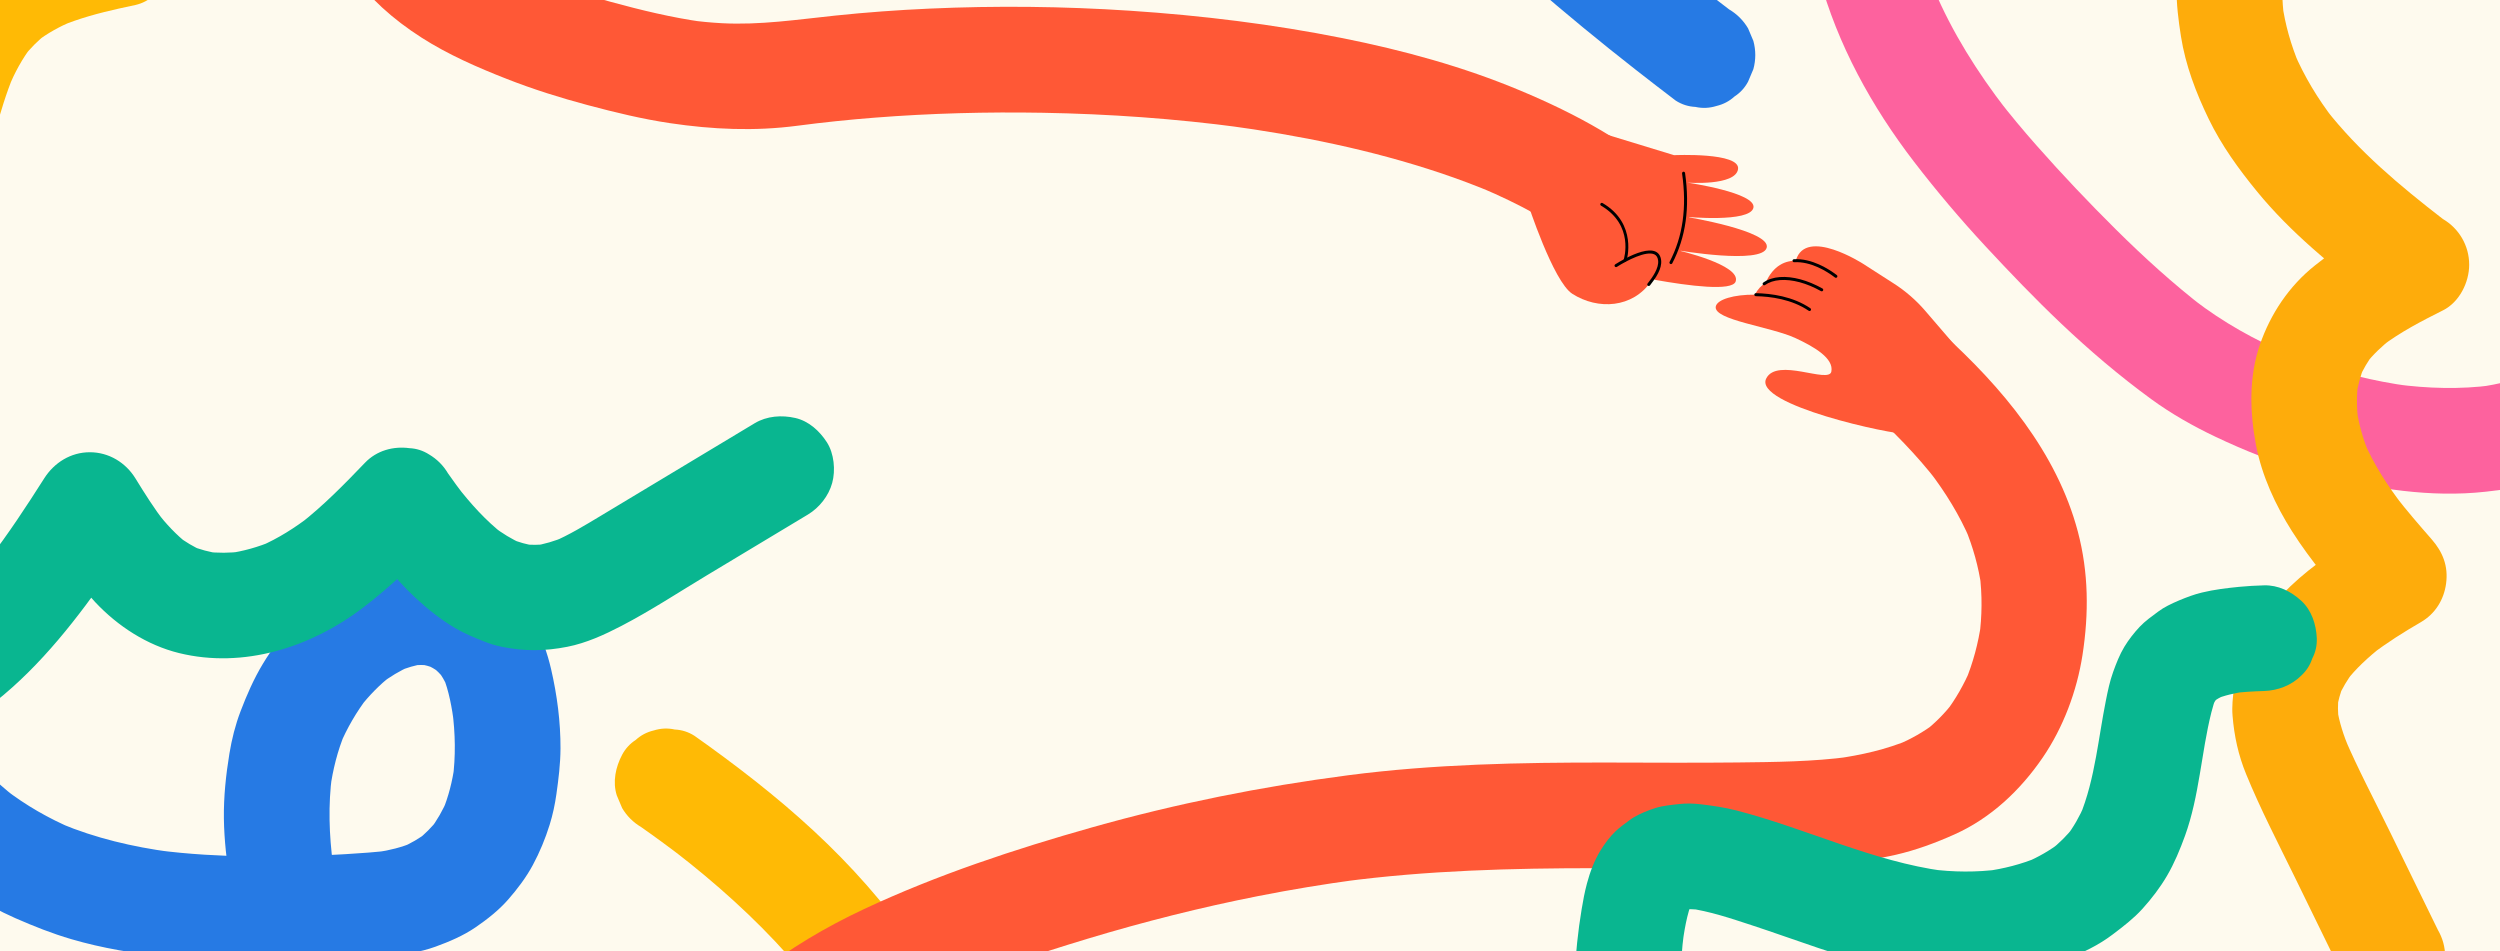 <?xml version="1.0" encoding="UTF-8"?>
<svg xmlns="http://www.w3.org/2000/svg" xmlns:xlink="http://www.w3.org/1999/xlink" viewBox="0 0 1656 630">
  <defs>
    <style>
      .cls-1 {
        fill: none;
      }

      .cls-2 {
        clip-path: url(#clippath);
      }

      .cls-3 {
        fill: #ff5836;
      }

      .cls-4 {
        fill: #ffba05;
      }

      .cls-5 {
        fill: #fefaee;
      }

      .cls-6 {
        fill: #fd629e;
      }

      .cls-7 {
        fill: #feac0b;
      }

      .cls-8 {
        fill: #09b690;
      }

      .cls-9 {
        fill: #267ae4;
      }

      .cls-10 {
        mix-blend-mode: multiply;
      }

      .cls-11 {
        mix-blend-mode: darken;
      }

      .cls-12 {
        isolation: isolate;
      }
    </style>
    <clipPath id="clippath">
      <rect class="cls-1" x="-7.99" y="-7" width="1671.99" height="644.25"/>
    </clipPath>
  </defs>
  <g class="cls-12">
    <g id="Layer_2" data-name="Layer 2">
      <rect class="cls-5" x="-7.99" y="-7" width="1671.99" height="644.25"/>
    </g>
    <g id="Layer_1" data-name="Layer 1">
      <g class="cls-2">
        <path class="cls-6" d="M1205.05-15.07c12.1,44.62,34.75,85.69,62.79,122.2,14.9,19.39,30.62,37.97,47.25,55.9,16.16,17.42,32.62,34.59,49.86,50.96,18.91,17.95,38.83,34.91,59.89,50.3,13.39,9.78,27.9,18,42.86,25.1,19.15,9.1,39.02,16.96,59.36,22.98s42.64,10.17,64.5,12.74c18.21,2.14,36.69,2.63,54.94,.6,11.41-1.27,22.87-2.85,33.99-5.76,10.74-2.81,21.05-6.95,31.12-11.59,3.71-1.71,7.34-3.61,10.86-5.68,7.6-4.47,13.74-12.41,16.08-20.92,1.46-4.65,1.67-9.3,.63-13.96-.21-4.66-1.6-9-4.15-13.01-4.82-7.47-11.99-14.05-20.92-16.08-9.18-2.09-18.7-1.34-26.97,3.53-4.71,2.77-9.6,5.21-14.63,7.34,2.79-1.18,5.57-2.35,8.36-3.53-12.56,5.25-25.83,8.53-39.3,10.37l9.3-1.25c-21.24,2.83-42.8,2.16-64-.65,3.1,.42,6.2,.83,9.3,1.25-23.77-3.2-47.17-9.1-69.75-17.19-6.23-2.23-12.4-4.64-18.5-7.22,2.79,1.18,5.57,2.35,8.36,3.53-22.47-9.53-43.71-21.39-63.06-36.29l7.08,5.47c-20.73-16.02-40.14-33.64-58.73-52.08-18.1-17.95-35.69-36.51-52.56-55.63-8.9-10.08-17.52-20.4-25.74-31.04,1.82,2.36,3.65,4.72,5.47,7.08-18.96-24.61-35.64-51.02-47.75-79.69,1.18,2.79,2.35,5.57,3.53,8.36-4.75-11.32-8.76-22.91-11.98-34.76-2.3-8.48-8.52-16.49-16.08-20.92-4.02-2.56-8.36-3.94-13.01-4.15-4.65-1.04-9.3-.83-13.96,.63-8.47,2.74-16.64,7.99-20.92,16.08-4.41,8.35-6.05,17.68-3.53,26.97h0Z"/>
        <path class="cls-4" d="M-3.44,87.81C.25,74.74,4.06,61.66,9.34,49.13l-3.53,8.36c4.02-9.48,8.9-18.61,15.19-26.79l-5.47,7.08c4.5-5.8,9.67-11,15.47-15.5l-7.08,5.47c7.43-5.72,15.68-10.23,24.31-13.88l-8.36,3.53c12.48-5.24,25.6-8.73,38.78-11.7,3.73-.84,7.47-1.64,11.22-2.43,4.55-1.08,8.52-3.17,11.9-6.26,3.81-2.47,6.82-5.74,9.01-9.82,2.56-4.02,3.94-8.36,4.15-13.01,1.04-4.65,.83-9.3-.63-13.96l-3.53-8.36c-3.11-5.26-7.3-9.44-12.56-12.56l-8.36-3.53c-6.2-1.67-12.41-1.67-18.61,0-11.21,2.35-22.41,4.83-33.37,8.17-5.51,1.68-10.94,3.59-16.26,5.8-7.81,3.25-15.6,6.45-22.91,10.74-7.31,4.29-14.16,9.54-20.59,15.04-4.26,3.65-8.14,7.72-11.6,12.13-5.34,6.8-10.5,13.51-14.68,21.08-4.13,7.48-7.38,15.39-10.63,23.28-4.97,12.07-8.61,24.64-12.15,37.19-1.46,4.65-1.67,9.3-.63,13.96,.21,4.66,1.6,9,4.15,13.01,2.2,4.08,5.2,7.35,9.01,9.82,3.38,3.09,7.35,5.18,11.9,6.26l9.3,1.25c6.32-.02,12.21-1.61,17.67-4.78,2.36-1.82,4.72-3.65,7.08-5.47,4.34-4.37,7.34-9.52,9-15.44h0Z"/>
        <g class="cls-10">
          <path class="cls-9" d="M1014.31-10.79c22.55,19.55,45.59,38.54,69.1,56.92,8.83,6.91,17.71,13.76,26.63,20.54,4.02,2.56,8.36,3.94,13.01,4.15,4.65,1.04,9.3,.83,13.96-.63,4.55-1.08,8.52-3.17,11.9-6.26,3.81-2.47,6.82-5.74,9.01-9.82,1.18-2.79,2.35-5.57,3.53-8.36,1.67-6.2,1.67-12.41,0-18.61-1.18-2.79-2.35-5.57-3.53-8.36-3.11-5.26-7.3-9.44-12.56-12.56-3.72-2.83-7.44-5.68-11.14-8.54,2.36,1.82,4.72,3.65,7.08,5.47-20.55-15.88-40.76-32.21-60.59-48.98-5.67-4.79-11.3-9.62-16.91-14.48-3.17-3.41-6.92-5.83-11.26-7.24-4.17-2.19-8.67-3.2-13.48-3.01-4.82-.18-9.31,.82-13.48,3.01-4.34,1.41-8.09,3.82-11.26,7.24-1.82,2.36-3.65,4.72-5.47,7.08-3.17,5.46-4.76,11.35-4.78,17.67l1.25,9.3c1.66,5.93,4.66,11.08,9,15.44h0Z"/>
        </g>
        <g class="cls-10">
          <path class="cls-4" d="M625.4,944.44c6.54-8.38,12.8-16.7,17.78-26.12,4.98-9.43,9.14-19.39,12.61-29.46,6.07-17.63,8.97-36.25,10.69-54.76,1.47-15.79,1.3-31.73-.35-47.5-1.96-18.75-5.09-37.35-10.27-55.5-5.12-17.93-12.08-35.34-19.9-52.26-6.7-14.49-14.49-28.47-23.22-41.84-18.47-28.28-40.45-54.47-64.65-78.01-24.36-23.7-51.08-44.94-78.6-64.84-3.15-2.28-6.32-4.54-9.5-6.77-4.02-2.56-8.36-3.94-13.01-4.15-4.65-1.04-9.3-.83-13.96,.63-4.55,1.08-8.52,3.17-11.9,6.26-3.81,2.47-6.82,5.74-9.01,9.82-4.29,8.12-6.44,17.96-3.53,26.97l3.53,8.36c3.11,5.26,7.3,9.44,12.56,12.56,9.93,6.98,19.71,14.16,29.32,21.58-2.36-1.82-4.72-3.65-7.08-5.47,27.09,20.96,52.79,43.85,75.56,69.49,6.34,7.14,12.44,14.5,18.29,22.06l-5.47-7.08c17.94,23.3,33.18,48.59,44.64,75.7l-3.53-8.36c9.75,23.22,16.7,47.58,20.1,72.54l-1.25-9.3c2.84,21.28,3.05,42.86,.24,64.15l1.25-9.3c-2.14,15.89-6.01,31.56-12.22,46.37,1.18-2.79,2.35-5.57,3.53-8.36-4.49,10.56-10.15,20.56-17.16,29.65l5.47-7.08-.43,.55c-3.41,3.17-5.83,6.92-7.24,11.26-2.19,4.17-3.2,8.67-3.01,13.48-.18,4.82,.82,9.31,3.01,13.48,1.41,4.34,3.82,8.09,7.24,11.26,6.67,6.12,15.43,10.67,24.75,10.25,3.1-.42,6.2-.83,9.3-1.25,5.93-1.66,11.08-4.66,15.44-9h0Z"/>
        </g>
        <g>
          <g class="cls-10">
            <path class="cls-3" d="M504.01,742.03c2.56-3.8,5.23-7.51,8.02-11.14l-5.47,7.08c11.98-15.4,26.01-28.97,41.39-40.96-2.36,1.82-4.72,3.65-7.08,5.47,26.05-20.09,55.33-35.41,85.54-48.21l-8.36,3.53c33.39-14.04,67.92-25.58,102.58-36.04,37.2-11.22,74.92-20.74,113.04-28.25,21.63-4.26,43.38-7.86,65.22-10.8l-9.3,1.25c55.78-7.41,111.9-8.87,168.11-8.88,27.66,0,55.31,.25,82.97,.05,25.05-.18,50.28-.15,75.23-2.75,13.38-1.39,26.83-3.18,39.96-6.19s26.23-7.83,38.84-13.49c24.14-10.83,43.57-29.23,58.39-50.88,13.62-19.91,22.66-44.1,26.35-67.91,4.26-27.47,4.09-54.66-3.07-81.74-13.93-52.67-50.48-95.91-90.07-131.74-6.87-6.22-15.31-10.25-24.75-10.25-8.58,0-18.84,3.81-24.75,10.25-6.12,6.67-10.67,15.43-10.25,24.75,.4,9.01,3.35,18.51,10.25,24.75,16.78,15.19,32.74,31.32,46.6,49.25-1.82-2.36-3.65-4.72-5.47-7.08,10.81,14.13,20.18,29.29,27.16,45.68-1.18-2.79-2.35-5.57-3.53-8.36,5.34,12.83,9.09,26.16,10.99,39.94-.42-3.1-.83-6.2-1.25-9.3,1.79,13.95,1.65,27.99-.22,41.92,.42-3.1,.83-6.2,1.25-9.3-1.9,13.32-5.35,26.32-10.51,38.75,1.18-2.79,2.35-5.57,3.53-8.36-4.37,10.26-9.85,19.94-16.61,28.83,1.82-2.36,3.65-4.72,5.47-7.08-5.71,7.34-12.18,13.99-19.51,19.72,2.36-1.82,4.72-3.65,7.08-5.47-7.66,5.82-16.02,10.48-24.84,14.28,2.79-1.18,5.57-2.35,8.36-3.53-15.77,6.61-32.48,10.39-49.37,12.72,3.1-.42,6.2-.83,9.3-1.25-24.57,3.27-49.45,3.48-74.2,3.77-28.81,.33-57.62,.08-86.43,.05-57.39-.07-114.76,1.02-171.74,8.44-57.28,7.47-113.81,18.78-169.42,34.48-51.38,14.51-102.73,31.48-151.14,54.16-50.85,23.83-97.09,57.54-128.74,104.53-4.88,7.25-5.79,18.76-3.53,26.97s8.51,16.92,16.08,20.92c17.67,9.34,36.94,3.69,47.89-12.56h0Z"/>
          </g>
          <g class="cls-10">
            <path class="cls-3" d="M1108.95,122.07c-29.66-27.63-64.86-46.57-101.97-62.11-37.75-15.81-77.47-26.65-117.55-34.67-46.38-9.28-93.59-15.05-140.77-18.18-44.32-2.93-88.82-3.41-133.18-1.4-20.78,.94-41.53,2.45-62.22,4.61-25.09,2.62-49.73,6.4-75.07,5.05-7.37-.39-14.71-1.12-22.02-2.1l9.3,1.25c-20.47-2.87-40.78-7.81-60.72-13.24s-39.91-11.96-59.1-20.02l8.36,3.53c-18.25-7.74-36.05-16.91-51.82-29l7.08,5.47c-7.88-6.12-15.14-12.97-21.25-20.87l5.47,7.08c-.57-.75-1.13-1.51-1.68-2.28-5.48-7.59-11.59-13.51-20.92-16.08-8.38-2.31-19.53-1.27-26.97,3.53s-14.05,11.99-16.08,20.92c-1.98,8.67-1.9,19.45,3.53,26.97,13.07,18.09,28.94,32.26,47.75,44.31,17.71,11.35,37.16,19.83,56.69,27.49,17.5,6.86,35.48,12.5,53.64,17.34s36,9.17,54.28,11.9c28.2,4.21,56.07,5.46,84.4,1.73,17.03-2.24,34.12-4.02,51.25-5.36,37.06-2.9,74.26-3.9,111.42-3.24,43.83,.78,87.64,3.88,131.09,9.68l-9.3-1.25c47.92,6.46,95.66,16.09,141.56,31.48,11.88,3.98,23.61,8.38,35.16,13.24l-8.36-3.53c24.93,10.57,49.06,23.4,70.56,39.96-2.36-1.82-4.72-3.65-7.08-5.47,5.19,4.03,10.22,8.27,15.03,12.76,6.72,6.26,15.44,10.25,24.75,10.25,8.58,0,18.84-3.81,24.75-10.25,6.12-6.67,10.67-15.43,10.25-24.75-.41-9.09-3.41-18.37-10.25-24.75h0Z"/>
          </g>
          <g class="cls-11">
            <path class="cls-3" d="M1056.39,86.76l52.51,16.03s44.04-2.05,42.38,9.25c-1.66,11.3-33.55,8.93-33.55,8.93,0,0,46.05,6.7,43.72,16.69-2.33,9.99-44.65,5.96-44.65,5.96,0,0,56.62,9.28,53.44,20.53-3.18,11.25-59.02,1.62-59.02,1.62,0,0,42.26,9.64,38.48,20.7-2.27,6.64-31.06,2.9-53.68-1.14l-.54-1.72c-.54,.88-1.11,1.77-1.72,2.66-12.14,17.85-35.31,19.21-52.26,8.35-12.65-8.1-29.59-60.25-29.59-60.25"/>
            <g>
              <path d="M1114.73,113.85c.1-.05,.2-.08,.32-.1,.55-.08,1.05,.3,1.13,.85,3.29,23,.53,42.56-8.46,59.8-.26,.49-.86,.68-1.35,.42-.49-.26-.68-.86-.42-1.35,8.79-16.85,11.49-36.02,8.25-58.59-.06-.43,.16-.84,.53-1.03Z"/>
              <path d="M1060.58,134.47c.29-.15,.66-.15,.96,.03,23.38,13.69,15.97,37.89,15.89,38.14-.17,.52-.73,.82-1.26,.65-.53-.17-.82-.73-.65-1.26,.3-.93,6.98-22.93-14.99-35.8-.48-.28-.64-.89-.36-1.37,.1-.17,.24-.3,.41-.38Z"/>
              <path d="M1077.18,170.95c6.22-3.19,14.67-6.54,19.48-4.29,2.1,.99,3.33,2.88,3.67,5.64,.7,5.68-3.58,11.94-7.4,16.76-.34,.43-.97,.51-1.41,.16-.43-.34-.51-.97-.16-1.4,3.29-4.16,7.6-10.28,6.98-15.28-.25-2.06-1.08-3.39-2.54-4.07-5.37-2.52-18.11,4.04-24.79,8.31-.45,.31-1.08,.16-1.38-.3-.3-.47-.16-1.08,.3-1.38,1.11-.71,3.85-2.41,7.24-4.15Z"/>
            </g>
          </g>
          <g>
            <path class="cls-3" d="M1263.58,287.51c-10.29,.49-102.24-19.41-93.65-36.76,7.08-14.29,41.55,3.68,43.16-4.63,1.68-8.66-10.95-16.23-23.74-22.15-16.54-7.66-54.47-11.96-52.83-20.91,.87-4.75,12.22-8.02,25.89-7.87,1.88-3.61,4.33-6.12,7.11-7.81,5.12-11.68,13.19-15.02,21.2-14.71l-1.09-.34c6.7-21.97,44.54,2.44,44.54,2.44l20.38,13.09c7.74,4.97,14.71,11.04,20.71,18.01l20.58,23.94"/>
            <g>
              <path d="M1162.13,195.56c-.04-.12-.07-.24-.07-.38,.01-.55,.47-.99,1.02-.98,10.06,.19,24.49,2.07,36.12,10,.46,.31,.57,.93,.26,1.39-.31,.46-.93,.57-1.39,.26-11.22-7.65-25.24-9.47-35.03-9.65-.42,0-.77-.27-.92-.64Z"/>
              <path d="M1167.63,188.36c-.16-.42-.02-.91,.36-1.18,3.03-2.11,6.73-3.34,10.98-3.65,8.41-.62,18.44,2.08,28.24,7.58,.48,.27,.65,.88,.38,1.36-.27,.48-.88,.65-1.36,.38-9.46-5.32-19.09-7.92-27.12-7.33-3.89,.29-7.26,1.39-9.99,3.3-.45,.32-1.08,.2-1.39-.25-.05-.07-.09-.14-.11-.21Z"/>
              <path d="M1187.42,173.05c-.04-.09-.06-.2-.06-.3-.03-.55,.39-1.02,.94-1.05,11.82-.65,22.87,6.32,28.4,10.53,.44,.34,.52,.96,.19,1.4-.33,.44-.96,.52-1.4,.19-5.31-4.05-15.9-10.74-27.08-10.13-.44,.02-.84-.25-.99-.64Z"/>
            </g>
          </g>
        </g>
        <g class="cls-10">
          <path class="cls-9" d="M-91.53,518.86c12.04,19.23,26.85,37.24,44.04,52.09s36.55,27.99,57.68,37.25c12.16,5.33,24.43,10.21,37.17,13.93,10.25,3,20.67,5.37,31.18,7.25,23.83,4.26,48.02,6.63,72.2,7.52,23.69,.87,47.42,.6,71.09-.69,11.7-.64,23.47-1.34,35.12-2.72,10.69-1.27,21.3-2.7,31.46-6.39,9.17-3.33,18.44-7.26,26.54-12.8,7.71-5.28,15.31-11.22,21.51-18.27s12.02-14.74,16.49-23.03c4.55-8.45,8.29-17.5,11.14-26.67,2.06-6.63,3.51-13.43,4.48-20.31,1.42-10.05,2.66-20.01,2.71-30.17,.08-17.61-2.26-35.49-6.23-52.63-2.47-10.64-6.11-21.29-11.92-30.59-7.4-11.84-16.79-21.21-28.4-28.9-5.64-3.74-12.14-6.3-18.41-8.69s-13.43-3.2-20.38-4.08c-4.25-.54-8.51-.63-12.78-.15-7.19,.8-14.29,1.68-21.19,3.86-10.79,3.41-21.5,8.26-30.83,14.72-9.43,6.53-18.46,13.87-26.16,22.41-7.76,8.61-14.9,18.04-20.89,27.98s-10.63,20.57-14.73,31.34c-3.46,9.08-5.83,18.52-7.4,28.11-2.33,14.22-3.83,28.52-3.65,42.93,.18,14.3,1.92,28.45,3.96,42.59,1.63,11.31,3.89,22.53,6.57,33.64,5.38,22.3,12.59,44.46,23.44,64.75,5.97,11.15,13.57,21.6,22.02,30.98s18.67,17.27,29.19,24.09c8.38,5.43,17.35,9.91,26.51,13.86,11.93,5.14,23.95,9.85,36.19,14.2,21.67,7.7,43.43,15.37,65.84,20.66,13.64,3.22,27.5,5.35,41.43,6.85,4.82,.18,9.31-.82,13.48-3.01,4.34-1.41,8.09-3.82,11.26-7.24,3.41-3.17,5.83-6.92,7.24-11.26,2.19-4.17,3.2-8.67,3.01-13.48-.41-9.05-3.38-18.44-10.25-24.75l-7.08-5.47c-5.46-3.17-11.35-4.76-17.67-4.78-2.05-.22-4.09-.46-6.14-.73l9.3,1.25c-32.5-4.4-63.62-15.43-94.37-26.43-7.78-2.78-15.52-5.66-23.15-8.85l8.36,3.53c-12.95-5.47-25.53-11.92-36.74-20.47l7.08,5.47c-7.26-5.61-13.72-12.06-19.35-19.31l5.47,7.08c-7.25-9.48-12.95-19.97-17.61-30.93l3.53,8.36c-4.96-11.82-8.74-24.09-11.92-36.5-3.61-14.07-6.58-28.32-8.54-42.72l1.25,9.3c-2.63-19.74-3.29-39.75-.66-59.53l-1.25,9.3c1.77-12.79,4.87-25.26,9.84-37.18l-3.53,8.36c4.85-11.5,11.14-22.35,18.77-32.24l-5.47,7.08c6.12-7.85,13.06-15.01,20.92-21.14-2.36,1.82-4.72,3.65-7.08,5.47,6.1-4.69,12.68-8.69,19.75-11.74-2.79,1.18-5.57,2.35-8.36,3.53,5.64-2.38,11.52-4.18,17.59-5.05-3.1,.42-6.2,.83-9.3,1.25,4.69-.61,9.4-.63,14.09-.01l-9.3-1.25c4.3,.62,8.47,1.75,12.5,3.4l-8.36-3.53c4.15,1.75,8.03,4.01,11.62,6.73l-7.08-5.47c3.59,2.79,6.8,5.99,9.61,9.57l-5.47-7.08c2.98,3.88,5.43,8.09,7.36,12.59l-3.53-8.36c4.21,10.13,6.11,21.52,7.58,32.35l-1.25-9.3c2.02,15.11,2.31,30.46,.29,45.58l1.25-9.3c-1.45,10.49-4.02,20.82-8.1,30.61l3.53-8.36c-3.1,7.34-7.02,14.29-11.88,20.6l5.47-7.08c-4.05,5.2-8.69,9.88-13.88,13.94l7.08-5.47c-5.46,4.22-11.43,7.67-17.78,10.38l8.36-3.53c-7.81,3.27-16.02,5.36-24.4,6.53,3.1-.42,6.2-.83,9.3-1.25-9.98,1.32-20.09,1.92-30.13,2.56-10.71,.68-21.42,1.14-32.15,1.38-20.29,.46-40.63,.23-60.9-1.03-10.74-.67-21.45-1.67-32.12-3.08l9.3,1.25c-24.89-3.36-49.51-9.11-72.73-18.82l8.36,3.53c-16.16-6.83-31.39-15.58-45.29-26.29l7.08,5.47c-13.27-10.31-25.2-22.23-35.51-35.5l5.47,7.08c-4.04-5.24-7.82-10.66-11.33-16.27-4.76-7.61-12.17-13.68-20.92-16.08-4.65-1.46-9.3-1.67-13.96-.63-4.66,.21-9,1.6-13.01,4.15-7.47,4.82-14.05,11.99-16.08,20.92s-1.52,18.91,3.53,26.97h0Z"/>
        </g>
        <g class="cls-10">
          <path class="cls-8" d="M-137.12,508.11c18.85,2.45,38.47,.35,56.84-4.23s36.56-12.49,52.88-22.22c34.11-20.34,60.66-49.38,84.23-80.86,11.73-15.66,22.42-32.07,32.91-48.58H29.3c10.06,16.33,20.65,32.66,33.82,46.7,14.87,15.85,34.26,28.46,55.5,33.68,42.71,10.49,87.43-3.84,121.63-29.91,18.51-14.1,34.94-29.94,51.04-46.7-18.32-2.36-36.65-4.72-54.97-7.08,11.64,16.55,23.92,33.2,38.81,47.02,8.16,7.58,17.11,14.72,26.75,20.33,5.99,3.49,12.44,6.12,18.87,8.68,3.74,1.49,7.61,2.67,11.56,3.48,14.96,3.04,28.56,2.96,43.54,0,12.45-2.46,24.48-7.94,35.68-13.77,19.54-10.16,38.14-22.4,57.01-33.75,22.21-13.36,44.41-26.71,66.62-40.07,7.6-4.57,13.72-12.32,16.08-20.92,2.31-8.38,1.27-19.53-3.53-26.97s-11.99-14.05-20.92-16.08-18.77-1.4-26.97,3.53c-22.76,13.69-45.52,27.38-68.28,41.07-11.29,6.79-22.58,13.58-33.86,20.37-10.39,6.25-20.76,12.57-31.94,17.33,2.79-1.18,5.57-2.35,8.36-3.53-6.7,2.77-13.59,4.9-20.78,5.95l9.3-1.25c-5.47,.7-10.91,.75-16.38,.1l9.3,1.25c-6.19-.83-12.15-2.53-17.91-4.95l8.36,3.53c-6.99-3.05-13.44-7.05-19.49-11.68,2.36,1.82,4.72,3.65,7.08,5.47-11.86-9.23-21.91-20.49-31.11-32.32l5.47,7.08c-3.85-4.99-7.56-10.08-11.18-15.24-3.11-5.26-7.3-9.44-12.56-12.56-4.02-2.56-8.36-3.94-13.01-4.15-10.74-1.44-21.7,1.6-29.4,9.63-13.66,14.23-27.48,28.38-43.06,40.53l7.08-5.47c-10.39,8.01-21.48,15.08-33.55,20.3l8.36-3.53c-9.52,4.02-19.44,6.85-29.68,8.26l9.3-1.25c-7.94,1-15.91,1.11-23.86,.11,3.1,.42,6.2,.83,9.3,1.25-6.81-.95-13.4-2.69-19.75-5.34l8.36,3.53c-6.01-2.62-11.58-5.97-16.79-9.94,2.36,1.82,4.72,3.65,7.08,5.47-7.83-6.11-14.56-13.38-20.66-21.2l5.47,7.08c-7.21-9.36-13.49-19.35-19.68-29.4-6.51-10.57-17.67-17.33-30.22-17.33s-23.53,6.81-30.22,17.33c-11.73,18.45-23.72,36.75-37.08,54.06l5.47-7.08c-14.21,18.3-29.99,35.47-48.32,49.73l7.08-5.47c-12.59,9.68-26.24,17.87-40.85,24.11l8.36-3.53c-12.13,5.08-24.78,8.74-37.82,10.55l9.3-1.25c-10.83,1.41-21.73,1.51-32.57,.1-8.22-1.07-19.18,4.68-24.75,10.25-6.07,6.07-10.64,16.03-10.25,24.75s3.38,18.44,10.25,24.75l7.08,5.47c5.46,3.17,11.35,4.76,17.67,4.78h0Z"/>
        </g>
        <g class="cls-10">
          <path class="cls-7" d="M1445.88-41.83c-2.4,10.94-3.92,22.28-4.11,33.49-.18,10.89,1.21,21.72,2.9,32.46,2.99,19.06,9.96,37.32,18.34,54.62,8.51,17.58,19.95,33.37,32.31,48.43,11,13.41,23.34,25.66,36.31,37.16,16.42,14.57,33.86,27.95,51.29,41.29v-60.44c-7.54,3.78-15.07,7.6-22.38,11.81-9.61,5.54-18.43,11.93-27.12,18.84-17.1,13.59-29.46,32.06-36.52,52.65-7.31,21.33-6.67,44.62-2.5,66.48,3.85,20.14,12.86,39.66,23.8,56.91,12.43,19.6,27.69,37.37,42.95,54.8,2.36-18.32,4.72-36.65,7.08-54.97-35.88,20.81-71.61,47.25-85.17,88.23-1.72,5.2-2.51,10.48-3.24,15.9-.82,6.13-1.48,12.08-.98,18.27,1.08,13.43,3.86,26.14,8.95,38.58,9.47,23.18,21.08,45.45,32.07,67.94,11.53,23.58,23.05,47.17,34.58,70.75,3.69,7.54,13.06,13.92,20.92,16.08,8.38,2.31,19.53,1.27,26.97-3.53,7.47-4.82,14.05-11.99,16.08-20.92l1.25-9.3c-.02-6.32-1.61-12.21-4.78-17.67-10.56-21.6-21.11-43.21-31.67-64.81-10.26-21-21.32-41.8-30.52-63.29,1.18,2.79,2.35,5.57,3.53,8.36-3.71-8.83-6.77-17.89-8.17-27.4,.42,3.1,.83,6.2,1.25,9.3-.78-5.91-.86-11.81-.1-17.72-.42,3.1-.83,6.2-1.25,9.3,.79-5.5,2.27-10.81,4.37-15.96-1.18,2.79-2.35,5.57-3.53,8.36,2.66-6.25,6.15-12.02,10.25-17.43l-5.47,7.08c6.91-8.94,15.23-16.62,24.13-23.55l-7.08,5.47c10.43-8.03,21.58-15.03,32.96-21.63,9.53-5.53,15.27-14.85,16.71-25.57,1.54-11.45-2.1-20.8-9.63-29.4-8.22-9.39-16.38-18.83-24.03-28.7,1.82,2.36,3.65,4.72,5.47,7.08-10.42-13.53-19.77-27.87-26.46-43.63,1.18,2.79,2.35,5.57,3.53,8.36-4.05-9.76-6.87-19.93-8.3-30.4,.42,3.1,.83,6.2,1.25,9.3-1.09-8.6-1.19-17.25-.09-25.86-.42,3.1-.83,6.2-1.25,9.3,.99-7.07,2.79-13.93,5.54-20.53-1.18,2.79-2.35,5.57-3.53,8.36,2.53-5.83,5.74-11.25,9.6-16.3-1.82,2.36-3.65,4.72-5.47,7.08,5.11-6.51,11.11-12.15,17.64-17.21l-7.08,5.47c12.59-9.58,26.68-16.83,40.78-23.9,10.82-5.42,17.33-18.51,17.33-30.22-.02-6.32-1.61-12.21-4.78-17.67-3.11-5.26-7.3-9.44-12.56-12.56-2.46-1.88-4.91-3.76-7.35-5.65,2.36,1.82,4.72,3.65,7.08,5.47-28.06-21.71-55.57-44.63-77.47-72.74,1.82,2.36,3.65,4.72,5.47,7.08-10.63-13.78-19.65-28.63-26.47-44.66,1.18,2.79,2.35,5.57,3.53,8.36-5.47-13.1-9.41-26.76-11.33-40.83,.42,3.1,.83,6.2,1.25,9.3-1.47-11.38-1.58-22.82-.09-34.2-.42,3.1-.83,6.2-1.25,9.3,.47-3.31,1.05-6.59,1.77-9.86,2.01-9.16,1.3-18.72-3.53-26.97-4.25-7.26-12.57-14.18-20.92-16.08-8.96-2.04-19.02-1.6-26.97,3.53-7.44,4.8-14.13,12-16.08,20.92h0Z"/>
        </g>
        <g class="cls-10">
          <path class="cls-8" d="M1124.91,715.52c-5.08-14.62-8.66-29.71-10.74-45.04,.42,3.1,.83,6.2,1.25,9.3-2.7-20.38-2.73-41.04-.04-61.42-.42,3.1-.83,6.2-1.25,9.3,1.44-10.68,3.1-21.9,7.23-31.93-1.18,2.79-2.35,5.57-3.53,8.36,1.19-2.79,2.62-5.42,4.43-7.86l-5.47,7.08c1.43-1.85,3.04-3.49,4.86-4.95l-7.08,5.47c1.9-1.45,3.94-2.64,6.13-3.6-2.79,1.18-5.57,2.35-8.36,3.53,2.96-1.23,6.04-1.99,9.22-2.42l-9.3,1.25c4.99-.6,10.01-.4,14.99,.24-3.1-.42-6.2-.83-9.3-1.25,14.43,1.95,28.59,6.77,42.38,11.29,14.81,4.85,29.47,10.17,44.25,15.13,14.84,4.98,29.82,9.6,45.12,12.96,15.78,3.47,32.01,5.89,48.18,6.29,15.11,.37,30.39-1.26,45.2-4.19s28.53-8.12,41.62-14.85c5.2-2.67,10.19-5.77,14.85-9.3,6.93-5.25,13.76-10.46,19.6-16.91,6.06-6.7,11.7-14.05,16.27-21.87,4.89-8.36,8.65-17.46,11.94-26.54,9.53-26.36,10.69-54.69,17.45-81.72,.9-3.58,1.96-7.11,3.35-10.53-1.18,2.79-2.35,5.57-3.53,8.36,1.43-3.38,3.18-6.56,5.42-9.47-1.82,2.36-3.65,4.72-5.47,7.08,1.98-2.5,4.23-4.73,6.73-6.7-2.36,1.82-4.72,3.65-7.08,5.47,3.27-2.51,6.85-4.51,10.63-6.14-2.79,1.18-5.57,2.35-8.36,3.53,6.89-2.89,14.2-4.49,21.58-5.49l-9.3,1.25c6.92-.91,13.89-1.29,20.86-1.5,9.14-.28,18.21-3.71,24.75-10.25,3.41-3.17,5.83-6.92,7.24-11.26,2.19-4.17,3.2-8.67,3.01-13.48-.41-9.05-3.38-18.44-10.25-24.75s-15.37-10.54-24.75-10.25c-5.46,.17-10.93,.43-16.37,.98-8.23,.83-16.59,1.81-24.65,3.77-2.55,.62-5.07,1.35-7.53,2.24-5.15,1.85-10.27,3.95-15.14,6.45-2.23,1.15-4.38,2.46-6.39,3.96-4.15,3.09-8.67,6.25-12.27,10.1-3.78,4.04-7.27,8.5-10.14,13.24-3.12,5.16-5.38,11.03-7.41,16.65-2.22,6.15-3.55,12.62-4.82,19.01-2.45,12.28-4.21,24.68-6.47,36.99-2.5,13.65-5.63,27.25-11.02,40.08,1.18-2.79,2.35-5.57,3.53-8.36-3.28,7.68-7.37,14.97-12.47,21.6,1.82-2.36,3.65-4.72,5.47-7.08-4.63,5.94-9.97,11.24-15.9,15.88l7.08-5.47c-7.17,5.53-15.05,10.01-23.38,13.56,2.79-1.18,5.57-2.35,8.36-3.53-11.12,4.67-22.85,7.64-34.79,9.28l9.3-1.25c-15.3,2.04-30.84,1.91-46.13-.11l9.3,1.25c-47.6-6.43-91.26-28.16-137.46-40.1-7.82-2.02-15.67-3.16-23.7-4.12-4.78-.57-9.56-.71-14.35-.16-5.04,.58-10.76,1.06-15.75,2.64-4.92,1.56-9.84,3.53-14.3,6.14-1.04,.61-2.01,1.29-2.97,2.01-3.02,2.26-6.18,4.47-8.93,7.06-3.94,3.71-7.28,8.26-10.12,12.83-4.13,6.66-7,14.37-9.02,21.94-1.5,5.6-2.58,11.34-3.52,17.06-2.39,14.59-4.11,29.33-4.26,44.12-.17,16.34,1.59,32.58,4.19,48.69,2.14,13.27,5.44,26.33,9.85,39.03,1.08,4.55,3.17,8.52,6.26,11.9,2.47,3.81,5.74,6.82,9.82,9.01,4.02,2.56,8.36,3.94,13.01,4.15,4.65,1.04,9.3,.83,13.96-.63,8.47-2.74,16.64-7.99,20.92-16.08,4.24-8.02,6.61-18.1,3.53-26.97h0Z"/>
        </g>
      </g>
    </g>
  </g>
</svg>